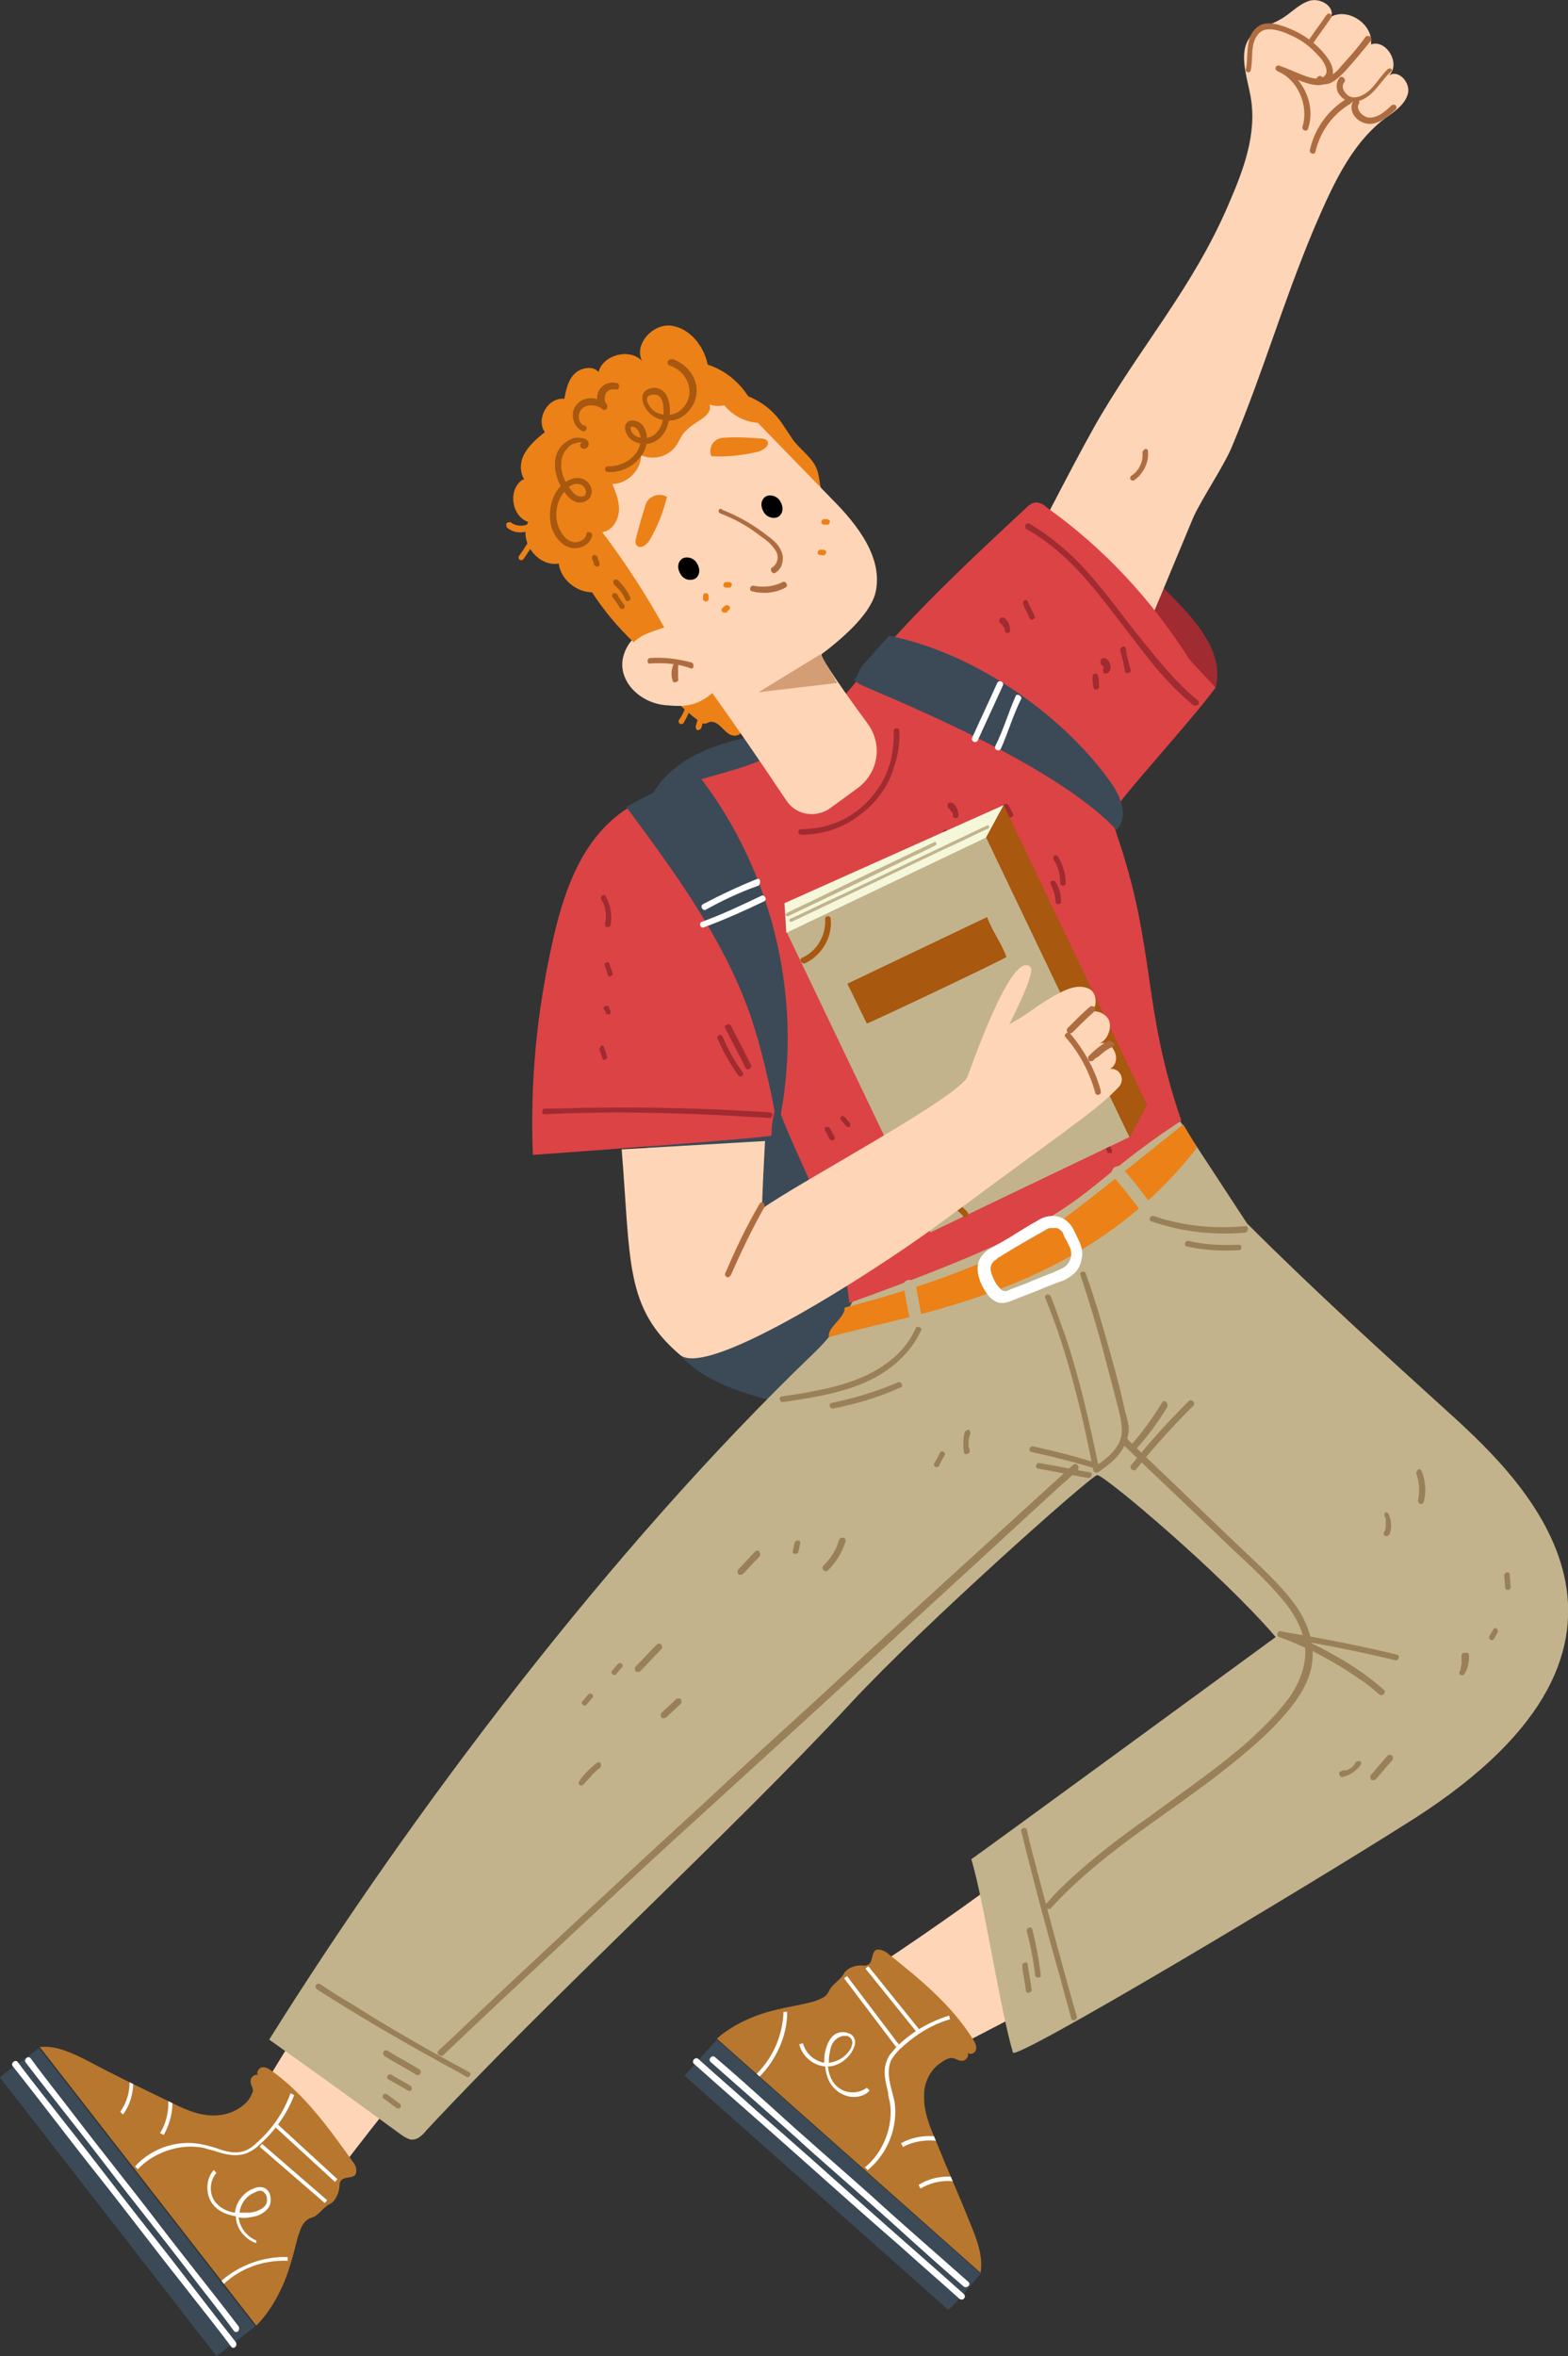 <svg xmlns="http://www.w3.org/2000/svg" xmlns:xlink="http://www.w3.org/1999/xlink" width="169.5" height="254.6" style="overflow:visible;enable-background:new 0 0 169.5 254.6" xml:space="preserve">
    <rect width="100%" height="100%" fill="#333333" stroke="none"/>
    <style>
        .st0{fill:#a02b31}.st1{fill:#fed5b7}.st2{fill:#ae6d40}.st3{fill:#b7772f}.st4{fill:#3b4a56}.st5{clip-path:url(#SVGID_2_)}.st6{fill:#fff}.st7{clip-path:url(#SVGID_4_)}.st8{fill:#c2b38c}.st10{fill:#ec8117}.st11{fill:#998058}.st13{fill:#a8580f}
    </style>
    <path class="st0" d="M131.4 74.3c.9-3.3-1.5-6.5-3.9-9-4.3-4.5-9.3-8.9-15.3-10.5 1.5 2.7 3 5.3 4.5 8 1.8 3.2 3.7 6.5 6.3 9.1 1.6 1.6 3.5 2.9 4.9 4.7l3.5-2.3z"/>
    <path class="st1" d="M98.2 81.1c7.9-10.2 13.8-23.7 20.1-35 4.9-8.6 10.6-14.9 14.5-24 1.6-3.7 3.1-7.6 2.4-11.6-.4-2.3-1.5-5.1.2-6.8.8-.8 2-1 3-1.6 1.1-.6 1.9-1.6 3.1-2 1.2-.4 2.8.6 2.4 1.7 1.9-1 4.6.9 4.3 3 1.7-.6 3.3 2.2 1.9 3.4 1-.8 2.4.7 2.1 1.9-.3 1.2-1.5 2-2.5 2.7-3.8 2.9-5.8 7.6-7.7 12-3.5 8.4-5.3 15-8.8 23.4-.8 2-3.3 5.7-4.2 7.7-5 12-10 24-15.1 36-.2.4-.4.9-.8 1.1-.6.3-1.2.1-1.8-.2-3.1-1.4-6.3-2.7-9.4-4.1l-3.7-7.6z"/>
    <path class="st2" d="M135.2 7.6c.3-1.3-.1-2.8.8-3.9.4-.5 1-.6 1.7-.5.6.1 1.2.3 1.8.6 1.2.5 2.2 1.3 3 2.2.4.4.9 1.1.9 1.7 0 .5-.5.8-.9.8-.6 0-1.2-.2-1.7-.4-.8-.3-1.6-.7-2.5-1-.2-.1-.4.1-.4.2-.1.2.1.3.2.4 2.2.9 3.4 3.7 2.7 6-.1.4.5.6.6.2.9-2.6-.6-5.7-3.1-6.8-.1.2-.1.4-.2.6.9.4 1.7.7 2.6 1.1.6.2 1.2.4 1.8.4.6 0 1.1-.2 1.4-.7.4-.7.1-1.5-.3-2.1-.8-1.2-2-2.2-3.3-2.9-.6-.3-1.3-.6-2-.8-.7-.2-1.6-.3-2.2.1-1.6 1-1.1 3.1-1.4 4.6-.2.4.4.6.5.2z"/>
    <path class="st2" d="M143.4 1.6c-.6.9-1.3 1.8-1.9 2.7-.1.1 0 .4.1.4.2.1.3 0 .4-.1.6-.9 1.3-1.8 1.9-2.7.1-.1 0-.4-.1-.4-.1-.1-.3 0-.4.1zm4.2 2.4c-.7 1-1.5 1.9-2.3 2.8-.4.4-.7.9-1.2 1.2-.3.2-.9.6-1.2.3-.3-.3-.8.2-.5.5 1.1.9 2.3-.4 3-1.1 1-1.1 1.9-2.2 2.8-3.3.2-.4-.3-.7-.6-.4zm2.4 3.5c-1 .9-1.6 2.4-3 2.9-.5.2-1.1.2-1.5-.3-.3-.3-.5-.8-.2-1.2.3-.3-.2-.8-.5-.5-.4.5-.4 1.2-.1 1.7.4.6 1 1 1.7.9 1.9-.2 2.7-2.1 3.9-3.2.4-.2 0-.6-.3-.3z"/>
    <path class="st2" d="M150.4 11.4c-.6.6-1.5 1.4-2.5 1.3-.6-.1-1.4-.9-1-1.5.2-.3-.3-.7-.6-.3-.6 1 .2 2.1 1.2 2.4 1.2.4 2.4-.6 3.3-1.4.4-.3 0-.8-.4-.5zm-4.7-.8c-2.1 1.2-3.6 3.3-4.1 5.6-.1.4.5.6.6.2.5-2.2 1.9-4.1 3.8-5.2.4-.3 0-.8-.3-.6zm-22.2 38.3c.1 1-.4 2-1.2 2.5-.1.1-.2.3-.1.4.1.1.3.2.4.1 1-.7 1.6-1.9 1.5-3.1 0-.2-.1-.3-.3-.3-.1.1-.3.2-.3.4z"/>
    <path class="st1" d="M114.1 215.6c-4.3 2.3-8.7 4.5-13 6.8-.3.2-.7.4-1.1.4-.5 0-1-.3-1.5-.7-2.9-2.2-5.7-4.3-8.6-6.5 6.5-4.1 12.9-8.5 19.1-13.1l5.1 13.1z"/>
    <path class="st3" d="M99.9 226.3c-.1 1.8.6 3.5 1.3 5.1 1.2 3 2.5 5.9 3.7 8.9.7 1.7 1.4 3.5 1.1 5.3l-28.5-25.3s2.1-2.1 6.3-3.1c1.2-.3 2.5-.5 3.7-.8.5-.1 1-.3 1.4-.5.4-.2.6-.5.8-.9.2-.5 1.3-1.2 1.5-1.7.4-.7 1.4-1 2.1-.9 1.5.1.5-2 1.9-1.7.4.1.7.3.9.5 3.4 2.7 6.8 5.5 9.1 9.2.2.3.4.7.3 1.1-.1.4-.7.6-.9.3.2.4-.2.9-.6.9-.5 0-.8-.4-1.3-.3-.5.1-1 .5-1.4.8-.9.8-1.4 2-1.4 3.1z"/>
    <path class="st4" d="M106 245.7c-.7.8-2.7 3.3-3.5 3.9L74 224.3l3.5-3.9 28.5 25.3z"/>
    <defs>
        <path id="SVGID_1_" d="M99.9 226.3c-.1 1.8.6 3.5 1.3 5.1 1.2 3 2.5 5.9 3.7 8.9.7 1.7 1.4 3.5 1.1 5.3l-28.5-25.3s2.1-2.1 6.3-3.1c1.2-.3 2.5-.5 3.7-.8.5-.1 1-.3 1.4-.5.4-.2.6-.5.8-.9.2-.5 1.3-1.2 1.5-1.7.4-.7 1.4-1 2.1-.9 1.5.1.5-2 1.9-1.7.4.1.7.3.9.5 3.4 2.7 6.8 5.5 9.1 9.2.2.3.4.7.3 1.1-.1.4-.7.6-.9.3.2.4-.2.9-.6.9-.5 0-.8-.4-1.3-.3-.5.1-1 .5-1.4.8-.9.8-1.4 2-1.4 3.1z"/>
    </defs>
    <clipPath id="SVGID_2_">
        <use xlink:href="#SVGID_1_" style="overflow:visible"/>
    </clipPath>
    <g class="st5">
        <path class="st6" d="m93.8 234.5-.3-.3c2-1.6 3.1-4.5 2.7-7-.1-.4-.2-.8-.2-1.1-.3-1.2-.6-2.4-.1-3.5.2-.6.7-1 1-1.4 1.6-1.6 3.5-2.7 5.7-3.4l.1.4c-2.1.6-3.9 1.8-5.5 3.3-.3.3-.7.8-.9 1.2-.4 1-.2 2.1.1 3.2l.3 1.2c.4 2.7-.7 5.6-2.9 7.4z"/>
    </g>
    <g class="st5">
        <path class="st6" d="m82.1 224.4-.3-.3c1.8-1.8 2.8-4.2 2.9-6.7h.4c0 2.6-1.2 5.2-3 7z"/>
    </g>
    <g class="st5">
        <path class="st6" d="M92.3 226.6c-.6 0-1.1-.2-1.6-.5-1-.7-1.4-1.7-1.5-2.8-1.3-.1-2.5-1.1-2.8-2.4l.4-.1c.3 1.1 1.2 1.9 2.3 2.1 0-.4 0-.8.1-1.2.2-.9.6-1.6 1.1-1.9.4-.2.9-.3 1.4-.1.4.1.6.4.7.7.1.3 0 .7-.2 1.1-.5 1-1.6 1.8-2.7 1.8.1 1 .5 1.9 1.3 2.4.9.6 2.1.5 2.9-.1l.3.3c-.4.5-1.1.7-1.7.7zm-1.1-6.6c-.2 0-.4.1-.6.2-.5.3-.8.8-.9 1.6-.1.4-.1.7-.1 1.1 1-.1 1.9-.7 2.4-1.6.1-.3.2-.6.1-.8-.1-.3-.3-.4-.5-.5h-.4z"/>
    </g>
    <g class="st5">
        <path class="st6" d="m97.6 232-.2-.4c1.6-.9 3.6-1 5.3-.4l-.1.4c-1.6-.5-3.5-.4-5 .4z"/>
    </g>
    <g class="st5">
        <path class="st6" d="m99.5 236.5-.2-.4c1.6-1 3.7-1.2 5.4-.4l-.2.4c-1.6-.7-3.5-.5-5 .4z"/>
    </g>
    <g class="st5">
        <path class="st6" d="m93.555 212.722.312-.25 5.52 6.853-.311.25z"/>
    </g>
    <g class="st5">
        <path class="st6" d="m91.243 213.772.32-.241 5.615 7.413-.319.241z"/>
    </g>
    <path class="st6" d="M104.7 246.6c-3.6-3.2-7.2-6.3-10.7-9.5-3.6-3.2-7.2-6.3-10.7-9.5-2-1.8-4-3.6-6-5.3-.3-.3-.8.2-.5.5 3.6 3.2 7.2 6.3 10.7 9.5 3.6 3.2 7.2 6.3 10.7 9.5 2 1.8 4 3.6 6 5.3.3.2.8-.2.5-.5zm-.5 1.3c-3.7-3.3-7.5-6.6-11.2-9.9-3.7-3.3-7.4-6.6-11.2-9.9-2.1-1.9-4.2-3.7-6.3-5.6-.3-.3-.8.2-.5.5 3.7 3.3 7.5 6.6 11.2 9.9 3.7 3.3 7.4 6.6 11.2 9.9 2.1 1.9 4.2 3.7 6.3 5.6.4.3.8-.2.5-.5z"/>
    <path class="st1" d="M34.8 215.1c-2.5 4.2-5.1 8.3-7.6 12.5-.2.3-.4.7-.4 1 0 .5.3 1 .6 1.5 2 3 3.9 6 5.9 9 4.5-6.2 9.3-12.3 14.3-18.2l-12.8-5.8z"/>
    <path class="st3" d="M23.1 228.6c-1.8 0-3.4-.8-5-1.6-2.9-1.4-5.8-2.8-8.6-4.3-1.6-.8-3.4-1.7-5.2-1.5l23.4 30.1s2.2-2 3.5-6c.4-1.2.7-2.4 1-3.6.2-.5.3-1 .6-1.4.3-.4.6-.6 1-.7.5-.1 1.3-1.2 1.8-1.4.7-.3 1.1-1.4 1.1-2 0-1.5 2-.3 1.8-1.8 0-.4-.3-.7-.5-1-2.5-3.5-5.1-7.1-8.6-9.6-.3-.2-.7-.5-1.1-.4-.4.1-.7.7-.3.9-.3-.3-.9.1-.9.5-.1.5.4.9.2 1.3-.2.5-.5 1-.9 1.3-.9.8-2.1 1.2-3.3 1.2z"/>
    <path class="st4" d="M4.2 221.3c-.8.7-3.5 2.5-4.2 3.2l23.4 30.1 4.2-3.2-23.4-30.1z"/>
    <defs>
        <path id="SVGID_3_" d="M23.1 228.6c-1.8 0-3.4-.8-5-1.6-2.9-1.4-5.8-2.8-8.6-4.3-1.6-.8-3.4-1.7-5.2-1.5l23.4 30.1s2.2-2 3.5-6c.4-1.2.7-2.4 1-3.6.2-.5.3-1 .6-1.4.3-.4.6-.6 1-.7.5-.1 1.3-1.2 1.8-1.4.7-.3 1.1-1.4 1.1-2 0-1.5 2-.3 1.8-1.8 0-.4-.3-.7-.5-1-2.5-3.5-5.1-7.1-8.6-9.6-.3-.2-.7-.5-1.1-.4-.4.1-.7.7-.3.9-.3-.3-.9.1-.9.5-.1.5.4.9.2 1.3-.2.5-.5 1-.9 1.3-.9.8-2.1 1.2-3.3 1.2z"/>
    </defs>
    <clipPath id="SVGID_4_">
        <use xlink:href="#SVGID_3_" style="overflow:visible"/>
    </clipPath>
    <g class="st7">
        <path class="st6" d="m14.9 234.4-.3-.3c1.9-2.1 4.9-3 7.6-2.3.4.1.8.2 1.1.3 1.1.4 2.2.7 3.2.3.5-.2.9-.5 1.3-.9 1.6-1.4 2.9-3.3 3.6-5.3l.4.2c-.8 2.1-2.1 3.9-3.8 5.4-.4.4-.9.7-1.4.9-1.2.4-2.3.1-3.5-.3-.4-.1-.8-.2-1.1-.3-2.4-.5-5.3.4-7.1 2.3z"/>
    </g>
    <g class="st7">
        <path class="st6" d="m24.2 246.8-.3-.3c1.9-1.7 4.6-2.7 7.2-2.6v.4c-2.6-.1-5.1.8-6.9 2.5z"/>
    </g>
    <g class="st7">
        <path class="st6" d="M27.7 242.4c-1.2-.4-2.2-1.6-2.2-2.9-1.1-.2-2.1-.6-2.7-1.6-.6-1.1-.5-2.5.3-3.4l.3.3c-.7.8-.8 2-.3 2.9.5.8 1.4 1.3 2.3 1.4.1-1.1.9-2.2 2-2.6.4-.2.8-.2 1.1-.1.3.1.6.4.7.8.1.5.1 1-.2 1.4-.4.5-1 .9-2 1-.4.1-.8.1-1.2 0 .1 1.1.9 2.1 1.9 2.5v.3zm-1.8-3.3H27c.8-.1 1.4-.4 1.7-.8.2-.3.2-.7.1-1 0-.1-.2-.4-.4-.5-.2-.1-.5-.1-.8.1-.9.3-1.6 1.2-1.7 2.2z"/>
    </g>
    <g class="st7">
        <path class="st6" d="m17.7 230.7-.4-.2c.9-1.4 1.1-3.3.7-4.9l.4-.1c.5 1.7.2 3.6-.7 5.2z"/>
    </g>
    <g class="st7">
        <path class="st6" d="m13.3 228.5-.3-.3c1-1.4 1.3-3.3.7-5l.4-.1c.6 1.8.3 3.9-.8 5.4z"/>
    </g>
    <g class="st7">
        <path class="st6" d="m29.725 229.827.27-.295 6.482 5.952-.27.295z"/>
    </g>
    <g class="st7">
        <path class="st6" d="m28.071 231.977.262-.303 7.034 6.084-.262.303z"/>
    </g>
    <path class="st6" d="M2.8 222.9c2.9 3.8 5.9 7.5 8.8 11.3s5.9 7.5 8.8 11.3c1.6 2.1 3.3 4.2 4.9 6.4.3.3.7-.1.5-.5-2.9-3.8-5.9-7.5-8.8-11.3-2.9-3.8-5.9-7.5-8.8-11.3-1.6-2.1-3.3-4.2-4.9-6.4-.3-.3-.8.2-.5.5zm-1.4.4c3.1 3.9 6.1 7.9 9.2 11.8 3.1 3.9 6.1 7.9 9.2 11.8 1.7 2.2 3.5 4.4 5.2 6.7.3.3.7-.1.5-.5-3.1-3.9-6.1-7.9-9.2-11.8-3.1-3.9-6.1-7.9-9.2-11.8-1.7-2.2-3.5-4.4-5.2-6.7-.3-.3-.8.2-.5.5z"/>
    <path class="st4" d="M84.4 79c-4.9.8-10.2 1.9-13.2 5.8-2.9 3.7-2.8 8.9-2.5 13.6.6 12.7 1.3 25.4 1.9 38.1.2 3 .3 6.1 1.9 8.6 1.8 2.9 5.1 4.5 8.3 5.5 7.7 2.5 16.2 2.7 24.1.6 7-1.9 14-6.3 16.3-13.3 1.7-5.1.5-10.7-.9-15.9-3.5-13.1-8.4-25.8-14.6-37.8L84.4 79z"/>
    <path class="st8" d="M88.1 146.1c-22 21.1-43.6 49.7-59 74.3 4.8 3.4 9.5 6.8 14.3 10.3.3.2.6.4 1 .5.7.1 1.3-.5 1.7-1C59 216.3 79.1 197.9 92 184c7.8-8.4 25.9-24.5 26.6-24.6.7-.1 13.6 10.8 19.3 17.5 0 0-32.8 24-32.9 24 1.4 4.7 3.1 16.2 4.5 20.9.3.9 32.1-18.1 43.4-25.3 29.8-19.1 12-36.3 4.1-43.5-7.5-6.8-15-13.6-22.2-20.8l-7.2-11-32.9 9.6-.5 3.6c-.7 4.4-2.8 8.5-6.1 11.7z"/>
    <path d="M131.4 74.3c-2.1 2.9-7.9 9.3-10.1 12.1-.4.6-.8 1.2-.9 1.9-.1.6.1 1.2.3 1.8 4.3 12.5 2.7 18.5 7 31-13 8.5-8.3 9.8-35.9 19.7-.5-6.7-5.8-15.6-8-22 0 1.9-.4 2-.4 3.9-.6.3-25.8 2.1-25.8 2.1-.3-7.9.4-15.2 2.1-22.9 1.1-5 2.8-10.2 6.7-13.5 5.1-4.3 12.7-4.1 18.4-7.5 3.8-2.2 6.6-5.9 9.4-9.2 5.1-6 10.8-11.3 16.6-16.7.3-.3.7-.7 1.2-.7.4 0 .8.2 1.1.5 6.2 4.4 11.4 10 15.5 16.5l2.8 3z" style="fill:#dc4345"/>
    <path class="st4" d="M93.6 71.5c-.4.4-.7.9-.9 1.4-.1.3-.3.5-.4.6 0 0 .7.5.8.5 0 .2 20.5 8 27.6 15.7 1.4-1.5.4-3.8-.8-5.4-5.4-7.4-14.8-13.8-23.8-15.6l-2.5 2.8zm-18 12.4c8.2 10.6 11.4 24.9 8.5 38-.8-4.2-1.7-8.5-3.1-12.5-2.9-8.1-8.1-15.2-13.3-22.2 2.4-1.4 5-2.5 7.7-3.3h.2z"/>
    <path class="st6" d="M109.8 75.2c-.8 1.8-1.3 3.6-2.2 5.4-.2.4.4.7.6.3.8-1.8 1.3-3.6 2.2-5.4.1-.3-.5-.6-.6-.3zm-2-1.4c-.9 2-1.8 3.9-2.7 5.9-.2.4.4.7.6.3.9-2 1.8-3.9 2.7-5.9.2-.4-.4-.7-.6-.3zM81.8 95c-2 .8-3.9 1.7-5.8 2.7-.4.2 0 .8.3.6 1.8-1 3.7-1.9 5.7-2.6.3-.3.2-.9-.2-.7zm.5 1.8c-2.1 1-4.2 2-6.4 2.8-.4.1-.2.8.2.6 2.2-.8 4.4-1.8 6.5-2.8.4-.2 0-.8-.3-.6z"/>
    <path class="st0" d="M83.2 120.2c-6.3-.4-12.6-.6-18.9-.5-1.8 0-3.6.1-5.4.1-.4 0-.4.7 0 .6 6.3-.3 12.6-.2 18.9.1 1.8.1 3.6.2 5.3.3.5.1.5-.6.1-.6zm46.3-44.5c-2.7-2.2-4.8-5-7-7.7-2.1-2.7-4.1-5.5-6.6-7.9-1.4-1.3-2.9-2.5-4.6-3.5-.4-.2-.7.4-.3.6 3 1.7 5.4 4.1 7.5 6.7 2.2 2.7 4.2 5.5 6.4 8.2 1.3 1.5 2.6 2.9 4.1 4.1.4.2.8-.2.5-.5zM96.6 79c.1 2.1-.4 4.3-1.6 6.1-1.2 1.8-2.9 3.2-4.9 3.9-1.1.4-2.3.6-3.5.6-.4 0-.4.6 0 .6 2.3 0 4.5-.7 6.3-2.1 1.8-1.3 3.2-3.2 3.8-5.4.4-1.2.6-2.5.5-3.8 0-.3-.6-.3-.6.1zm11.1 12.7c-1.7 2.9-3.2 5.9-4.5 8.9-1.3 3-2.5 6.2-3.5 9.3-.6 1.8-1.1 3.6-1.6 5.4-.1.4.5.6.6.2.8-3.2 1.8-6.4 2.9-9.5 1.2-3.1 2.5-6.2 4-9.1.8-1.7 1.7-3.3 2.7-4.9.1-.4-.4-.7-.6-.3zm2.1 2.3c-3.1 5-5.7 10.4-7.6 16-.5 1.6-1 3.2-1.4 4.8-.1.4.5.6.6.2 1.5-5.7 3.7-11.2 6.5-16.4.8-1.5 1.6-2.9 2.5-4.3.1-.4-.4-.7-.6-.3zm-31.4 17.1c.7 1.4 1.5 2.9 2.2 4.3.2.4.7 0 .6-.3-.7-1.4-1.5-2.9-2.2-4.3-.2-.3-.8 0-.6.3zm-.8 1.2c.6 1.4 1.3 2.6 2.2 3.9.1.1.3.2.4.1.1-.1.2-.3.1-.4-.9-1.2-1.6-2.5-2.2-3.9-.1-.2-.3-.2-.4-.1-.2.1-.2.2-.1.4zM92.2 97c.3.8.5 1.6.8 2.4.1.2.2.3.4.2.2 0 .3-.2.2-.4-.3-.8-.5-1.6-.8-2.4-.1-.2-.2-.3-.4-.2-.1.1-.2.2-.2.4zm-.3 2.9c.1 0 .1.1 0 0 .1 0 .1 0 0 0 .1.1.1.1.2.1 0 0 0-.1 0 0v.1l.1.1v-.1c0 .1.1.2.1.3v-.1.3-.1.2c0 .1.1.1.2.1h.2c.1 0 .1-.1.1-.2v-.5c0-.1-.1-.3-.1-.4-.1-.2-.3-.4-.5-.6-.1-.1-.4 0-.4.1-.1.4-.1.6.1.7zm-.6 2.1c.1.2.2.3.3.5.1.2.1.3.2.5s.1.4.2.5c0 .2.1.3.1.5s.1.3.3.3c.2 0 .3-.1.3-.3-.1-.8-.3-1.6-.8-2.3-.1-.1-.3-.2-.4-.1-.3 0-.3.2-.2.4zm.2 10.5c.4.6.7 1.3.7 2 0 .2.1.3.3.3.2 0 .3-.1.3-.3 0-.8-.3-1.7-.8-2.4-.1-.1-.3-.2-.4-.1-.1.2-.2.4-.1.5zm11-25.2.1.1s.1 0 .1.1c0 0 0-.1 0 0 .1.1.1.2.2.3v-.1c.1.1.1.3.1.4V88v.1c0 .1 0 .2.1.2.1.1.1.1.2.1.2 0 .3-.1.3-.3 0-.5-.2-1-.6-1.3-.1-.1-.3-.1-.5 0-.1.1-.1.4 0 .5zm-.5 2.8.1.1v.1s0 .1.1.2v.2c0 .1 0-.1 0 0v.5s0-.1 0 0c0 .2 0 .4.2.4s.4 0 .4-.2c.1-.5 0-1.1-.3-1.6-.1-.1-.3-.2-.4-.1-.1 0-.2.2-.1.4zm11.9 2.8c.5.7.7 1.6.7 2.5 0 .2.1.3.3.3.2 0 .3-.1.3-.3 0-1-.3-1.9-.8-2.8-.2-.4-.7-.1-.5.3zm-.3 2.7c.3.6.5 1.2.5 1.8 0 .2.1.3.3.3.2 0 .3-.1.3-.3 0-.7-.2-1.5-.6-2.1-.1-.1-.3-.2-.4-.1-.1 0-.2.2-.1.4zm-5.1-8.3c.2.3.3.6.5.9.1.1.3.2.4.1.1-.1.2-.3.1-.4-.2-.3-.3-.6-.5-.9-.1-.1-.3-.2-.4-.1-.2 0-.2.2-.1.4zm12.6-17c.2.7.4 1.5.5 2.2 0 .2.2.3.4.2.2 0 .3-.2.2-.4-.2-.7-.4-1.5-.5-2.2 0-.2-.2-.3-.4-.2-.2.1-.2.3-.2.4zm-2 1.6c.1 0 .1 0 0 0 .1 0 .1 0 0 0 0 0 .1 0 .1.1 0-.1 0-.1-.1-.1.1 0 .1.1.2.1l-.1-.1c0 .1.1.1.1.2V72v.2-.1.2-.1.1-.1s0 .1-.1.1l.1-.1c-.1.1-.1.3 0 .5.1.1.3.1.5 0 .5-.5.2-1.4-.4-1.6-.2 0-.4.1-.4.2-.1.3 0 .5.1.6zm-1 1.2c0 .4 0 .7.1 1.1 0 .2.1.3.3.3.2 0 .3-.1.3-.3 0-.4 0-.7-.1-1.1 0-.2-.1-.3-.3-.3-.1 0-.3.1-.3.3zm-7.5-7.8c.2.5.5 1 .7 1.5.1.2.3.2.4.1.2-.1.2-.3.1-.4-.2-.5-.5-1-.7-1.5-.1-.2-.3-.2-.4-.1-.1.1-.1.3-.1.4zm-2.5 2 .1.1s.1 0 .1.1c0 0 0-.1 0 0 .1.1.1.2.2.3v-.1c.1.1.1.3.1.4V68v.1c0 .1 0 .2.1.2.1.1.1.1.2.1.2 0 .3-.1.3-.3 0-.5-.2-1-.6-1.3-.1-.1-.3-.1-.5 0-.1.2-.1.4 0 .5zm-42.7 37.1.3.9c0 .1.1.2.1.2.1 0 .2.1.2 0 .2-.1.3-.2.2-.4l-.3-.9c0-.1-.1-.2-.1-.2-.1 0-.2-.1-.2 0-.2 0-.3.2-.2.4zm-.1 4.7c.1.1.2.3.2.4 0 .1.1.1.2.1h.2c.1 0 .1-.1.1-.2v-.2c-.1-.1-.2-.3-.2-.4 0-.1-.1-.1-.2-.1h-.2c-.1 0-.1.1-.1.2-.1 0-.1.1 0 .2zm-.5 4.3.3.9c0 .1.1.2.1.2.1 0 .2.1.2 0 .2-.1.3-.2.2-.4l-.3-.9c0-.1-.1-.2-.1-.2-.1 0-.2-.1-.2 0-.1.1-.2.3-.2.4zm.2-16.2c.5.8.6 1.7.4 2.6 0 .2 0 .3.2.4.2 0 .4-.1.4-.2.2-1.1 0-2.2-.5-3.1-.1-.4-.7-.1-.5.3zM90.9 121c.2.2.3.4.5.6 0 0 0 .1.1.1 0 0 .1 0 .1.1h.2c.1 0 .1-.1.1-.2v-.2c-.2-.2-.3-.4-.5-.6 0 0 0-.1-.1-.1 0 0-.1 0-.1-.1H91c-.1 0-.1.1-.1.2-.1 0-.1.1 0 .2zm-1.7 1.2c.2.3.3.6.5.9.1.1.3.2.4.1.1-.1.2-.3.1-.4-.2-.3-.3-.6-.5-.9-.1-.1-.3-.2-.4-.1-.1 0-.2.2-.1.4zm30.3 1.9c.1.1.2.3.2.4 0 .1.1.1.2.1h.2c.1 0 .1-.1.1-.2v-.2c-.1-.1-.2-.3-.2-.4 0-.1-.1-.1-.2-.1h-.2c-.1 0-.1.1-.1.2-.1 0-.1.1 0 .2z"/>
    <path class="st10" d="M129.4 124c-12.2 15.8-30.7 17.9-39.8 20.5-.2-1.1 1.8-2.1 1.7-3.2 7.8-2 17.2-5.1 23.8-9.7 2.1-1.5 10.2-8 12.8-10.1l1.5 2.5z"/>
    <path class="st6" d="M106.9 135c-.6.4-1.1 1-1.2 1.7-.1.7.1 1.4.4 2.1.3.6.7 1.3 1.3 1.7.7.5 1.4.3 2.1 0 1.2-.5 2.4-.9 3.5-1.4.6-.2 1.2-.5 1.9-.7.6-.3 1.1-.6 1.5-1.1.4-.5.5-1.1.6-1.7 0-.7-.2-1.2-.5-1.8-.3-.6-.5-1.2-1-1.7-.4-.4-1-.7-1.7-.7s-1.2.2-1.8.6c-.6.3-1.2.7-1.7 1-1.1.7-2.3 1.4-3.4 2-.7.4-.1 1.5.7 1.1 1.8-1.1 3.6-2.2 5.4-3.2.2-.1.3-.2.6-.2h.6c.2 0 .4.2.5.3.2.1.2.3.3.5.1.3.3.5.4.8.3.5.4.8.4 1.3 0 .3-.2.8-.4 1-.3.4-.7.5-1.1.7-1.1.5-2.3.9-3.4 1.4-.5.2-1.1.4-1.6.6-.2.1-.6.3-.8.2-.2 0-.4-.3-.6-.5-.4-.5-.7-1.2-.8-1.7-.1-.5.2-1 .6-1.2.5-.4-.1-1.5-.8-1.1z"/>
    <path class="st8" d="M97.7 139.1c.3 1.8.7 3.6 1 5.5.1.3.5.5.8.5.4-.1.5-.5.5-.8-.3-1.8-.7-3.6-1-5.5-.1-.3-.5-.5-.8-.5-.4.1-.6.4-.5.8zm22.7-11.9c1.3 1.5 2.5 3.1 3.7 4.7.2.3.6.4.9.2.3-.2.4-.6.2-.9-1.2-1.7-2.5-3.4-3.9-5-.2-.3-.7-.2-.9 0-.3.3-.3.7 0 1z"/>
    <path class="st11" d="M116.8 137.8c1 3 1.9 6 2.7 9.1.4 1.5.8 3 1.2 4.6.2.7.4 1.5.5 2.2.1.7.1 1.3-.1 1.9-.5 1.3-1.7 2.2-2.8 2.9.2.1.3.1.5.2-1-4.9-2.1-9.8-3.7-14.5-.5-1.4-1-2.8-1.5-4.1-.2-.4-.8-.2-.6.2 1.9 4.6 3.2 9.4 4.3 14.3.3 1.4.6 2.9.9 4.3 0 .2.3.3.5.2 1-.7 2.1-1.5 2.7-2.6.3-.5.5-1.1.6-1.7.1-.8-.2-1.6-.4-2.4-.7-3.2-1.6-6.3-2.5-9.4-.5-1.8-1.1-3.6-1.7-5.3-.1-.5-.8-.3-.6.1z"/>
    <path class="st11" d="M118.6 158.1c-2.3-.7-4.6-1.3-6.9-1.8-.4-.1-.6.5-.2.6 2.3.5 4.7 1.1 6.9 1.8.5.1.6-.5.2-.6zm-.8 1c-1.8-.3-3.6-.7-5.4-1-.4-.1-.6.5-.2.6 1.8.3 3.6.7 5.4 1 .4.1.6-.6.2-.6zm-7.4 38.8c1.3 5.3 2.7 10.5 4.2 15.8.4 1.5.8 3 1.2 4.4.1.4.7.2.6-.2-1.5-5.2-2.9-10.5-4.3-15.8-.4-1.5-.8-3-1.1-4.4-.1-.3-.7-.2-.6.2z"/>
    <path class="st11" d="M121.2 155.9c3.8 3.7 7.7 7.3 11.5 11 1.8 1.7 3.6 3.3 5.2 5.1 1.4 1.5 2.7 3.3 3.1 5.4.4 2.2-.4 4.2-1.6 6-1.3 1.8-2.9 3.3-4.5 4.8-3.3 2.9-7 5.4-10.5 8-3.6 2.5-7.1 5.2-10.2 8.3-.4.4-.7.8-1.1 1.2-.3.3.2.8.5.5 3-3.3 6.6-6.1 10.2-8.7 3.6-2.6 7.3-5.1 10.7-8 1.7-1.4 3.4-3 4.8-4.7 1.4-1.7 2.6-3.7 2.6-6 0-2.1-.9-4.1-2.2-5.8-1.4-1.8-3.1-3.4-4.8-5-3.9-3.7-7.8-7.5-11.7-11.2-.5-.5-1-.9-1.4-1.4-.5-.3-.9.2-.6.5z"/>
    <path class="st11" d="M138.3 176.9c4.2.7 8.4 1.5 12.5 2.5.4.1.6-.5.2-.6-4.1-1-8.3-1.8-12.5-2.5-.4-.1-.6.5-.2.6z"/>
    <path class="st11" d="M138.3 176.9c3 1.1 5.9 2.6 8.6 4.5.8.5 1.5 1.1 2.2 1.7.3.3.8-.2.5-.5-2.5-2.2-5.4-3.9-8.4-5.3-.9-.4-1.7-.7-2.6-1-.5-.2-.7.4-.3.6zM116 158.3l-13.5 12.3c-4.5 4.1-9 8.2-13.5 12.4-4.5 4.1-9 8.2-13.5 12.4-4.5 4.1-8.9 8.2-13.3 12.3-4.4 4.1-8.8 8.2-13.2 12.4-.5.5-1.1 1-1.6 1.5-.3.3.2.7.5.5 4.4-4.2 8.8-8.3 13.2-12.4 4.4-4.1 8.8-8.2 13.3-12.3l13.5-12.3c4.5-4.1 9-8.3 13.5-12.4s8.9-8.2 13.4-12.3c.6-.5 1.1-1 1.7-1.5.3-.5-.2-.9-.5-.6z"/>
    <path class="st11" d="M50.7 223.9c-4.3-2.3-8.5-4.7-12.6-7.3-1.2-.7-2.3-1.4-3.5-2.2-.4-.2-.7.3-.3.6 4.1 2.6 8.3 5.1 12.5 7.4 1.2.7 2.4 1.3 3.6 2 .3.2.7-.3.3-.5zM99 143.5c-1.8 4.1-6.3 5.9-10.4 6.7-1.4.3-2.7.5-4.1.7-.4.1-.2.7.2.6 4.6-.7 9.5-1.4 12.9-4.9.8-.8 1.5-1.8 2-2.9.1-.2-.5-.5-.6-.2zm35.6-11c-3.3.3-6.7 0-9.9-1.1-.4-.1-.6.5-.2.6 3.2 1.1 6.7 1.5 10.1 1.2.4-.1.4-.8 0-.7zM71 177.7c-.8.8-1.5 1.6-2.3 2.4-.1.1-.1.3 0 .5.1.1.3.1.5 0 .8-.8 1.5-1.6 2.3-2.4.1-.1.1-.3 0-.5-.2-.1-.4-.1-.5 0zm-4.2 2.1c-.2.2-.4.5-.6.7-.1.1-.1.1-.1.2s0 .2.1.2c.1.1.1.1.2.1s.2 0 .2-.1c.2-.2.4-.5.6-.7.1-.1.1-.1.1-.2s0-.2-.1-.2c-.1-.1-.1-.1-.2-.1s-.2.1-.2.1zm-3.2 3.3c-.2.2-.4.5-.6.7-.1.1-.1.1-.1.2s0 .2.1.2c.1.1.1.1.2.1s.2 0 .2-.1c.2-.2.4-.5.6-.7.1-.1.1-.1.1-.2s0-.2-.1-.2c-.1-.1-.1-.1-.2-.1 0 0-.1 0-.2.1zm.9 7.4c-.7.6-1.4 1.2-1.9 2-.1.1 0 .4.1.4.2.1.3 0 .4-.1l.1-.1.1-.1c.1-.1.1-.2.2-.2.1-.2.3-.3.4-.5.3-.3.6-.6 1-.9.1-.1.1-.3 0-.5-.1-.1-.2-.1-.4 0zm8.6-6.9c-.5.5-1.1 1-1.6 1.5-.1.1-.1.3 0 .5.1.1.3.1.5 0 .5-.5 1.1-1 1.6-1.5.1-.1.1-.3 0-.5-.1-.1-.3-.1-.5 0zm76.9 6.1-1.8 2.1c-.1.1-.1.3 0 .5.1.1.3.1.5 0l1.8-2.1c.1-.1.1-.3 0-.5-.2-.1-.4-.1-.5 0zm-3.5.8s0 .1-.1.1v.1s0 .1 0 0l-.2.2-.2.2s-.1.1 0 0h-.1c-.1.1-.3.2-.4.2-.1 0 0 0 0 0h-.2c-.1 0-.2 0-.3.1-.2 0-.3.2-.2.4.1.2.2.3.4.2.8-.2 1.5-.7 1.9-1.3.1-.1 0-.4-.1-.4-.2 0-.4 0-.5.2zm16.1-20.3c0 .4.1.9.1 1.3 0 .2.1.3.3.3.2 0 .3-.1.3-.3 0-.4-.1-.9-.1-1.3 0-.2-.1-.3-.3-.3-.1 0-.3.2-.3.3zm-1.2 5.9c-.1.2-.3.5-.4.7 0 .1-.1.2 0 .2 0 .1.1.2.1.2.2.1.3 0 .4-.1.1-.2.3-.5.4-.7 0-.1.1-.2 0-.2 0-.1-.1-.2-.1-.2-.1-.1-.3-.1-.4.1zm-3.4 2.8v.9c0 .1-.1.3-.1.4v.2c0 .1-.1.1-.1.2-.1.1 0 .4.1.4.2.1.3 0 .4-.1.4-.6.5-1.3.5-2 0-.2-.1-.3-.3-.3-.4 0-.5.1-.5.3zm-4.9-19.7c.3.9.4 1.9.2 2.9-.1.4.5.6.6.2.3-1.1.2-2.2-.2-3.3-.1-.2-.2-.3-.4-.2-.1.1-.2.2-.2.4zm-3.4 4.7c.1.1.1.3.1.4v.4c0 .3 0 .6-.2.9-.1.2.1.4.2.4.2 0 .3-.1.4-.2.3-.7.2-1.5-.1-2.2-.1-.2-.3-.2-.4-.1 0 0-.1.2 0 .4zm-59 2.5c-.3 1.1-.9 2-1.7 2.8-.3.3.2.8.5.5.9-.9 1.5-1.9 1.9-3.1.1-.5-.5-.6-.7-.2zm-4.8.3c-.1.3-.1.6-.2.9v.2c0 .1.1.1.2.1.2 0 .4 0 .4-.2.1-.3.1-.6.2-.9v-.2c0-.1-.1-.1-.2-.1-.1-.1-.3 0-.4.2zm-4.3 1c-.6.6-1.2 1.3-1.8 1.9-.1.1-.1.3 0 .5.1.1.3.1.5 0 .6-.6 1.2-1.3 1.8-1.9.1-.1.1-.3 0-.5s-.3-.2-.5 0zM97 149.4c-2.3 1-4.7 1.7-7.1 2.2-.4.1-.2.7.2.6 2.5-.5 4.9-1.2 7.3-2.3.3-.1 0-.7-.4-.5zm36.9-14.9c-1.8.1-3.7 0-5.4-.4-.4-.1-.6.5-.2.6 1.8.4 3.7.5 5.6.4.4 0 .4-.6 0-.6zM111 208.7c.4 1.5.7 3.1.9 4.7 0 .4.7.4.6 0-.2-1.7-.5-3.3-.9-4.9-.1-.4-.7-.2-.6.2zm-.5 3.8c.1.9.3 1.7.4 2.6 0 .2.2.3.4.2.2-.1.3-.2.2-.4-.1-.9-.3-1.7-.4-2.6 0-.2-.2-.3-.4-.2-.2.1-.2.2-.2.4zm-65.2 11.1c-1.1-.7-2.3-1.3-3.4-2-.4-.2-.7.3-.3.6 1.1.7 2.3 1.3 3.4 2 .4.2.7-.4.3-.6zm-.9 1.8-2.1-1.2c-.1-.1-.4 0-.4.1-.1.2 0 .4.1.4l2.1 1.2c.1.1.4 0 .4-.1s0-.3-.1-.4zm-1.2 1.9c-.5-.3-.9-.7-1.4-1-.1-.1-.4 0-.4.1-.1.2 0 .3.1.4.5.3.9.7 1.4 1 .1.1.4 0 .4-.1.1-.2 0-.3-.1-.4zm61.1-72.6c-.2.7-.2 1.5-.1 2.2 0 .2.2.3.4.2.2-.1.3-.2.2-.4 0-.2-.1-.3-.1-.4v-.5c0-.3.1-.6.2-.9 0-.2-.1-.4-.2-.4s-.3.1-.4.2zm-2.7 2.3c-.2.4-.4.8-.6 1.1-.1.1 0 .4.1.4.1.1.4 0 .4-.1.2-.4.4-.8.6-1.1.1-.2 0-.4-.1-.4-.1-.1-.3-.1-.4.1zm26.9-5.6c-2.2 2.2-4.3 4.5-6.2 6.9-.3.3.2.8.5.5 1.9-2.4 4-4.7 6.2-6.9.3-.3-.2-.8-.5-.5zm-2.9.2c-1 1.6-2.1 3.2-3.4 4.6-.3.3.2.8.5.5 1.3-1.4 2.5-3 3.5-4.7.1-.5-.4-.8-.6-.4z"/>
    <path class="st2" d="M120.5 115c-.7.1-1.3.4-1.9.9-.1.1-.1.3 0 .5.1.1.3.1.5 0l.1-.1c.1 0 .1-.1.2-.1.1-.1.3-.2.4-.2h.2c.1 0 .1 0 .2-.1.2 0 .3-.1.5-.1s.3-.2.2-.4c-.1-.4-.2-.5-.4-.4z"/>
    <path class="st10" d="m75.8 76.4-.6 2.1c0 .2.1.4.2.4.2 0 .3-.1.4-.2l.6-2.1c0-.2-.1-.4-.2-.4-.2 0-.4.1-.4.2zm-1.5-.9c-.1.8-.4 1.6-.9 2.3-.1.1 0 .4.1.4.2.1.4 0 .4-.1.5-.8.8-1.6.9-2.5 0-.2 0-.3-.2-.4-.1 0-.3.1-.3.3zm15-21.7c-.8-.8-.6-2.1-1-3.1-.5-1.3-1.8-2.1-2.6-3.2l-1.2-1.8c-1.5-2.2-4.1-3.5-6.8-3.5-.1.8.4 1.4 1 2 2.9 3.1 5.8 6.1 8.6 9.2l2 .4z"/>
    <path class="st10" d="M78.4 74.2c.8.8 1.4 1.8 1.8 2.8.2.5.4 1 .3 1.5-.1.5-.5 1-1.1 1-1 0-1.5-1.5-2.5-1.5-.3 0-.5.2-.7.2-.3 0-.6-.2-.8-.4-.8-.6-1.6-1.3-2.3-2-.6-.6-1.2-1.1-1.7-1.8-.9-1.5-1-3.3-1-5l8 5.2z"/>
    <path class="st1" d="m79.4 43.1 10.5 10.8c2.8 2.8 5.7 6.5 4.7 10.3-.7 2.4-3.8 5-5.8 6.5-.1.4 2.7 4.4 5 7.5 1.6 2.2 1.2 5.2-1 6.9-1.1.8-2.3 1.7-3.3 2.4-1.6.9-3.5.5-4.5-1-2.6-3.9-5.2-7.7-8-11.6-1.7 1.4-2.9 1.5-5.1 1.3-2.2-.2-4.3-1.8-4.6-3.9-.3-2.1 1.5-4.5 3.7-4.3-3.6-4.1-6.6-8.7-8.9-13.6-.2-.4-.4-.8-.3-1.2.1-.5.6-.9 1.1-1.1 4.7-2.6 11-7 15.7-9.7l.8.7z"/>
    <path style="opacity:.54;fill:#ae6d40" d="M88.7 70.7 82 74.8l8.5-1z"/>
    <path d="M82.6 55.4c.4.6 1.2.7 1.6.4.5-.4.5-1.1.1-1.7-.4-.6-1.2-.7-1.6-.4-.5.4-.5 1.1-.1 1.7zm-9 6.7c.4.6 1.1.7 1.6.4.5-.4.5-1.1.1-1.7-.4-.6-1.2-.7-1.6-.4-.5.4-.5 1.1-.1 1.7z"/>
    <path class="st2" d="M77.9 55.5c1.6.6 3 1.4 4.4 2.5.6.4 1.2.9 1.6 1.6.3.5.2 1.3-.4 1.7-.4.2 0 .8.3.6.7-.4.9-1.2.8-1.9-.2-.9-.8-1.5-1.5-2-1.5-1.2-3.2-2.2-5-2.9-.4-.4-.6.3-.2.4zm-3.1 16.1c-1.5-.4-3-.6-4.5-.5-.4 0-.4.7 0 .6 1.5-.1 2.9 0 4.3.5.4.2.5-.4.2-.6z"/>
    <path class="st2" d="M72.8 71.8c-.2.5-.3 1.1-.1 1.7 0 .2.2.3.4.2.2-.1.3-.2.2-.4v-.7s0-.1 0 0v-.5s0-.1 0 0c0-.1.1-.2 0-.2 0-.1-.1-.2-.1-.2-.1 0-.4 0-.4.1zm8.5-7.9c1.2.3 2.5.2 3.6-.4.4-.2 0-.8-.3-.6-1 .5-2.1.6-3.1.4-.4-.1-.6.5-.2.6z"/>
    <path class="st10" d="M69.8 54.5c-.4 1.3-.8 2.6-1.1 3.9 0 .2 0 .4.1.5.4.5 1.1 0 1.4-.5.9-1.5 1.5-3.1 1.9-4.7-.8-.5-2-.1-2.3.8zm8.5-7.2c1.4-.1 2.7 0 4.1.1.2 0 .4.1.5.2.4.5-.3 1-.9 1.2-1.7.4-3.4.6-5.1.5-.4-1 .3-2 1.4-2z"/>
    <path class="st10" d="M71.8 67.8c-2-3.6-4.2-7-6.7-10.3 1-.1 1.7-1.2 1.8-2.2.1-1-.3-2-.7-3 1.6 0 3.1-1.5 3.1-3.1 1.4.6 3.1.1 3.9-1.2.3-.5.5-1.1 1-1.5.9-1 2.9-1.5 2.5-2.8.5.2 1.1.2 1.6.1.9 1.1 2.2 1.8 3.7 1.9-.5-2.9-2.7-5.4-5.5-6.3-.4-2-1.9-3.9-3.9-4.2-2-.3-4.1 2-3.2 3.8-1.3-1.4-4.2-.7-4.7 1.2-.6-.7-1.9-.5-2.6.2-.7.7-.9 1.7-1.1 2.7-1.8-.2-3.1 2.2-2.1 3.6-.9.7-1.8 1.5-2.3 2.5-.5 1-.4 2.5.6 3.1.4-.2-.4-.7-.8-.4-1.5 1.1-1.1 3.9.7 4.5-1.1 2 1 4.9 3.3 4.5.2 1.7 1.9 3.1 3.6 3.1 1.3 2 2.8 3.8 4.5 5.4.9-.9 2.2-1.2 3.3-1.6z"/>
    <path class="st13" d="M72.4 39.5c.9.3 1.7 1 2 2 .3.9.1 1.9-.6 2.6-.6.7-1.6.9-2.5.6-.4-.1-.8-.4-1-.7-.2-.3-.6-.9-.2-1.2.2-.2.7-.2 1-.1.4.2.6.8.6 1.2.1.9 0 2-.6 2.7-.5.7-1.4.9-2.2.6-.3-.1-.6-.4-.7-.7 0-.2-.1-.4.1-.4s.4.1.5.2c.7.7.5 1.9 0 2.6-.7 1-1.9 1.5-3.1 1.5-.4 0-.4.6 0 .6 1.4.1 2.8-.6 3.6-1.7.7-.9.9-2.3.2-3.3-.3-.4-1-.7-1.5-.5-.6.3-.5 1-.2 1.5.5.9 1.9 1.2 2.8.8 1.2-.5 1.7-1.8 1.8-3 .1-1.1-.2-2.8-1.6-2.9-.5 0-1.1.2-1.3.7-.2.6.1 1.3.5 1.8.7.9 2.1 1.3 3.2.9 1.3-.5 2.2-1.9 2.1-3.3-.1-1.5-1.2-2.7-2.6-3.2-.6 0-.7.6-.3.7zm-9.3 9c.5 0 .7-.6.4-.9-.3-.3-.9-.3-1.3-.3-.9.2-1.7.9-2 1.7-.4 1-.2 2.1.2 3.1.4.9 1.1 2 2.1 2.2.9.1 1.7-.6 1.4-1.6-.3-.9-1.3-1.3-2.2-.9-1.9.7-2.6 3.3-2.1 5.1.3 1 1 2 2.1 2.3.9.2 2.1-.3 2.3-1.3.1-.4-.6-.6-.6-.2-.1.6-.7.9-1.3.9-.7-.1-1.2-.6-1.5-1.2-.7-1.2-.6-2.8.2-4 .4-.6 1-1.2 1.7-1.1.5 0 1 .6.8 1.1-.1.3-.5.3-.8.2-.3-.1-.6-.4-.8-.7-.5-.6-.9-1.4-1-2.2-.1-.8 0-1.6.6-2.2.2-.3.5-.5.9-.6.2-.1.3-.1.5-.1h.3c.1 0 0-.1.1-.1-.5.1-.5.8 0 .8zm3.6-7.1c-.7-.2-1.5.1-1.9.7-.4.6-.3 1.5.2 2l.5-.5c-1-.8-2.6-.8-3.3.3-.6.9-.2 2.3.8 2.7.4.1.6-.5.2-.6-.7-.2-.8-1.2-.4-1.7.5-.7 1.7-.6 2.3-.1.3.3.7-.1.5-.5-.3-.3-.3-.8-.1-1.2.2-.4.7-.5 1.2-.4.2 0 .4-.6 0-.7zm-.3 21.8.4.4.2.2.1.1c.2.3.4.6.5.9.1.2.3.2.4.1.2-.1.2-.3.1-.4-.3-.7-.8-1.3-1.3-1.8-.1-.1-.3-.1-.5 0 0 .2 0 .4.1.5zm-.2 1.3c.3.4.6.8.8 1.2.1.1.1.1.2.1h.2c.1-.1.2-.3.1-.4-.3-.4-.6-.8-.8-1.2-.1-.1-.1-.1-.2-.1h-.2c-.1.1-.2.3-.1.4zM64 60.4c.1.2.2.4.2.6 0 0 0 .1.1.1l.1.1c.1 0 .2.1.2 0 .1 0 .2-.1.2-.1v-.3c-.1-.2-.2-.4-.2-.6 0 0 0-.1-.1-.1l-.1-.1c-.1 0-.2-.1-.2 0-.1 0-.2.1-.2.1v.3z"/>
    <path class="st10" d="M57.7 56.1c-.5.8-1.7.9-2.4.4-.1-.1-.3-.1-.5 0-.1.1-.1.3 0 .5 1 .9 2.7.6 3.4-.5.3-.4-.3-.8-.5-.4zm-.2 1.9c-.5.7-.9 1.4-1.4 2.1-.1.1 0 .4.1.4.2.1.3 0 .4-.1.5-.7.9-1.4 1.4-2.1.1-.1 0-.4-.1-.4-.2-.1-.3 0-.4.1zm21.1 5.5h.3s.1 0 .1-.1l.1-.1v-.2c0-.1 0-.1-.1-.1l-.1-.1h-.5s-.1 0-.1.1l-.1.1v.2c0 .1 0 .1.1.1l.1.1h.2zm-2.6 1v.3s0 .1.1.1l.1.1h.2c.1 0 .1 0 .1-.1l.1-.1v-.5s0-.1-.1-.1l-.1-.1h-.2c-.1 0-.1 0-.1.1l-.1.1v.2zm2.3 1-.2.2-.1.1v.2s0 .1.1.1l.1.1h.3c.1 0 .1 0 .1-.1l.2-.2.1-.1v-.2s0-.1-.1-.1l-.1-.1h-.3c0 .1 0 .1-.1.1zm11-9.4H89s-.1 0-.1.1l-.1.1v.2c0 .1 0 .1.1.1l.1.1h.5s.1 0 .1-.1l.1-.1v-.2c0-.1 0-.1-.1-.1l-.1-.1h-.2zm-.5 3.9h.3s.1 0 .1-.1l.1-.1v-.2c0-.1 0-.1-.1-.1l-.1-.1h-.5s-.1 0-.1.1l-.1.1v.2c0 .1 0 .1.1.1l.1.1c.1-.1.2 0 .2 0z"/>
    <path class="st8" d="m122.132 122.848-21.555 10.323-15.548-32.469 21.555-10.322z"/>
    <path style="fill:#f4f7da" d="m106.6 90.5 1.9-3.5-23.7 10.6.2 3.2z"/>
    <path class="st13" d="m122.1 122.9 1.9-3.5L108.5 87l-1.9 3.5z"/>
    <path class="st8" d="M106.7 89.2c-5.5 2.6-11.1 5.3-16.6 7.9-1.6.7-3.1 1.5-4.7 2.2-.2.1 0 .4.2.3 5.5-2.6 11.1-5.3 16.6-7.9 1.6-.7 3.1-1.5 4.7-2.2.1-.1 0-.4-.2-.3zM101 91c-4.2 2-8.4 4-12.5 6-1.2.6-2.4 1.1-3.5 1.7-.2.1 0 .4.2.3 4.2-2 8.4-4 12.5-6 1.2-.6 2.4-1.1 3.5-1.7.1-.2-.1-.4-.2-.3z"/>
    <path class="st13" d="M89.2 99.3c.1 1.8-.9 3.5-2.5 4.2-.4.2 0 .7.3.6 1.8-.8 3-2.8 2.8-4.8 0-.4-.6-.4-.6 0zm15.4 31.7c-1.3-1.5-3.5-2.2-5.4-1.7-.4.1-.2.7.2.6 1.7-.4 3.6.2 4.7 1.5.3.4.7-.1.5-.4zm2.1-31.9c.6 1.6 1.5 2.7 2.1 4.3.1.1-15.1 7.3-15.1 7.2l-2.1-4.3 15.1-7.2z"/>
    <path class="st1" d="M67.2 124.2c1 12.1.3 17.1 6.3 22.2 3.1 2.7 21.9-9.7 27-13.4 4.8-3.5 9.5-7 14.3-10.5 2.1-1.6 4.3-3.1 6.1-5 .8-.8.2-2.1-.9-2 1.4-.8.3-3.3-1.2-2.7.9-.4 1.4-1.6 1.1-2.5-.4-.9-1.6-1.3-2.5-.8 1.3 0 1.4-2.3.2-2.7-1.2-.5-2.6.2-3.8.9-2.4 1.4-2.2 1.6-4.7 3 0 0 2.9-5.6 2.3-6.2-1.8-1.7-5.3 7.7-6.8 11.8-.8 2.2-18.3 11.5-22.2 14.3-.1 0 .3-7.3.3-7.3l-15.5.9z"/>
    <path class="st2" d="M82.1 130.1c-1.4 2.4-2.6 4.9-3.7 7.5-.1.2.1.4.2.4.2.1.3-.1.4-.2 1.1-2.5 2.3-5 3.6-7.3.2-.5-.3-.8-.5-.4zm35.7-21.3c-.8.7-1.6 1.5-2.4 2.3-.1.1-.1.3 0 .5.1.1.3.1.5 0 .8-.8 1.5-1.5 2.4-2.3.1-.1.1-.3 0-.5-.2-.1-.4-.1-.5 0zm2 3.7c-.8.4-1.5 1-2.1 1.6-.1.1-.1.3 0 .5.1.1.3.1.5 0 .1-.2.3-.3.5-.4.2-.1.3-.3.5-.4.3-.3.7-.5 1.1-.7.2-.1.2-.3.1-.4-.3-.2-.5-.3-.6-.2z"/>
    <path class="st2" d="M115.2 112.1c1.5 1.7 2.6 3.8 3.2 6 .1.4.7.2.6-.2-.6-2.3-1.8-4.4-3.3-6.2-.3-.3-.8.1-.5.4z"/>
</svg>
